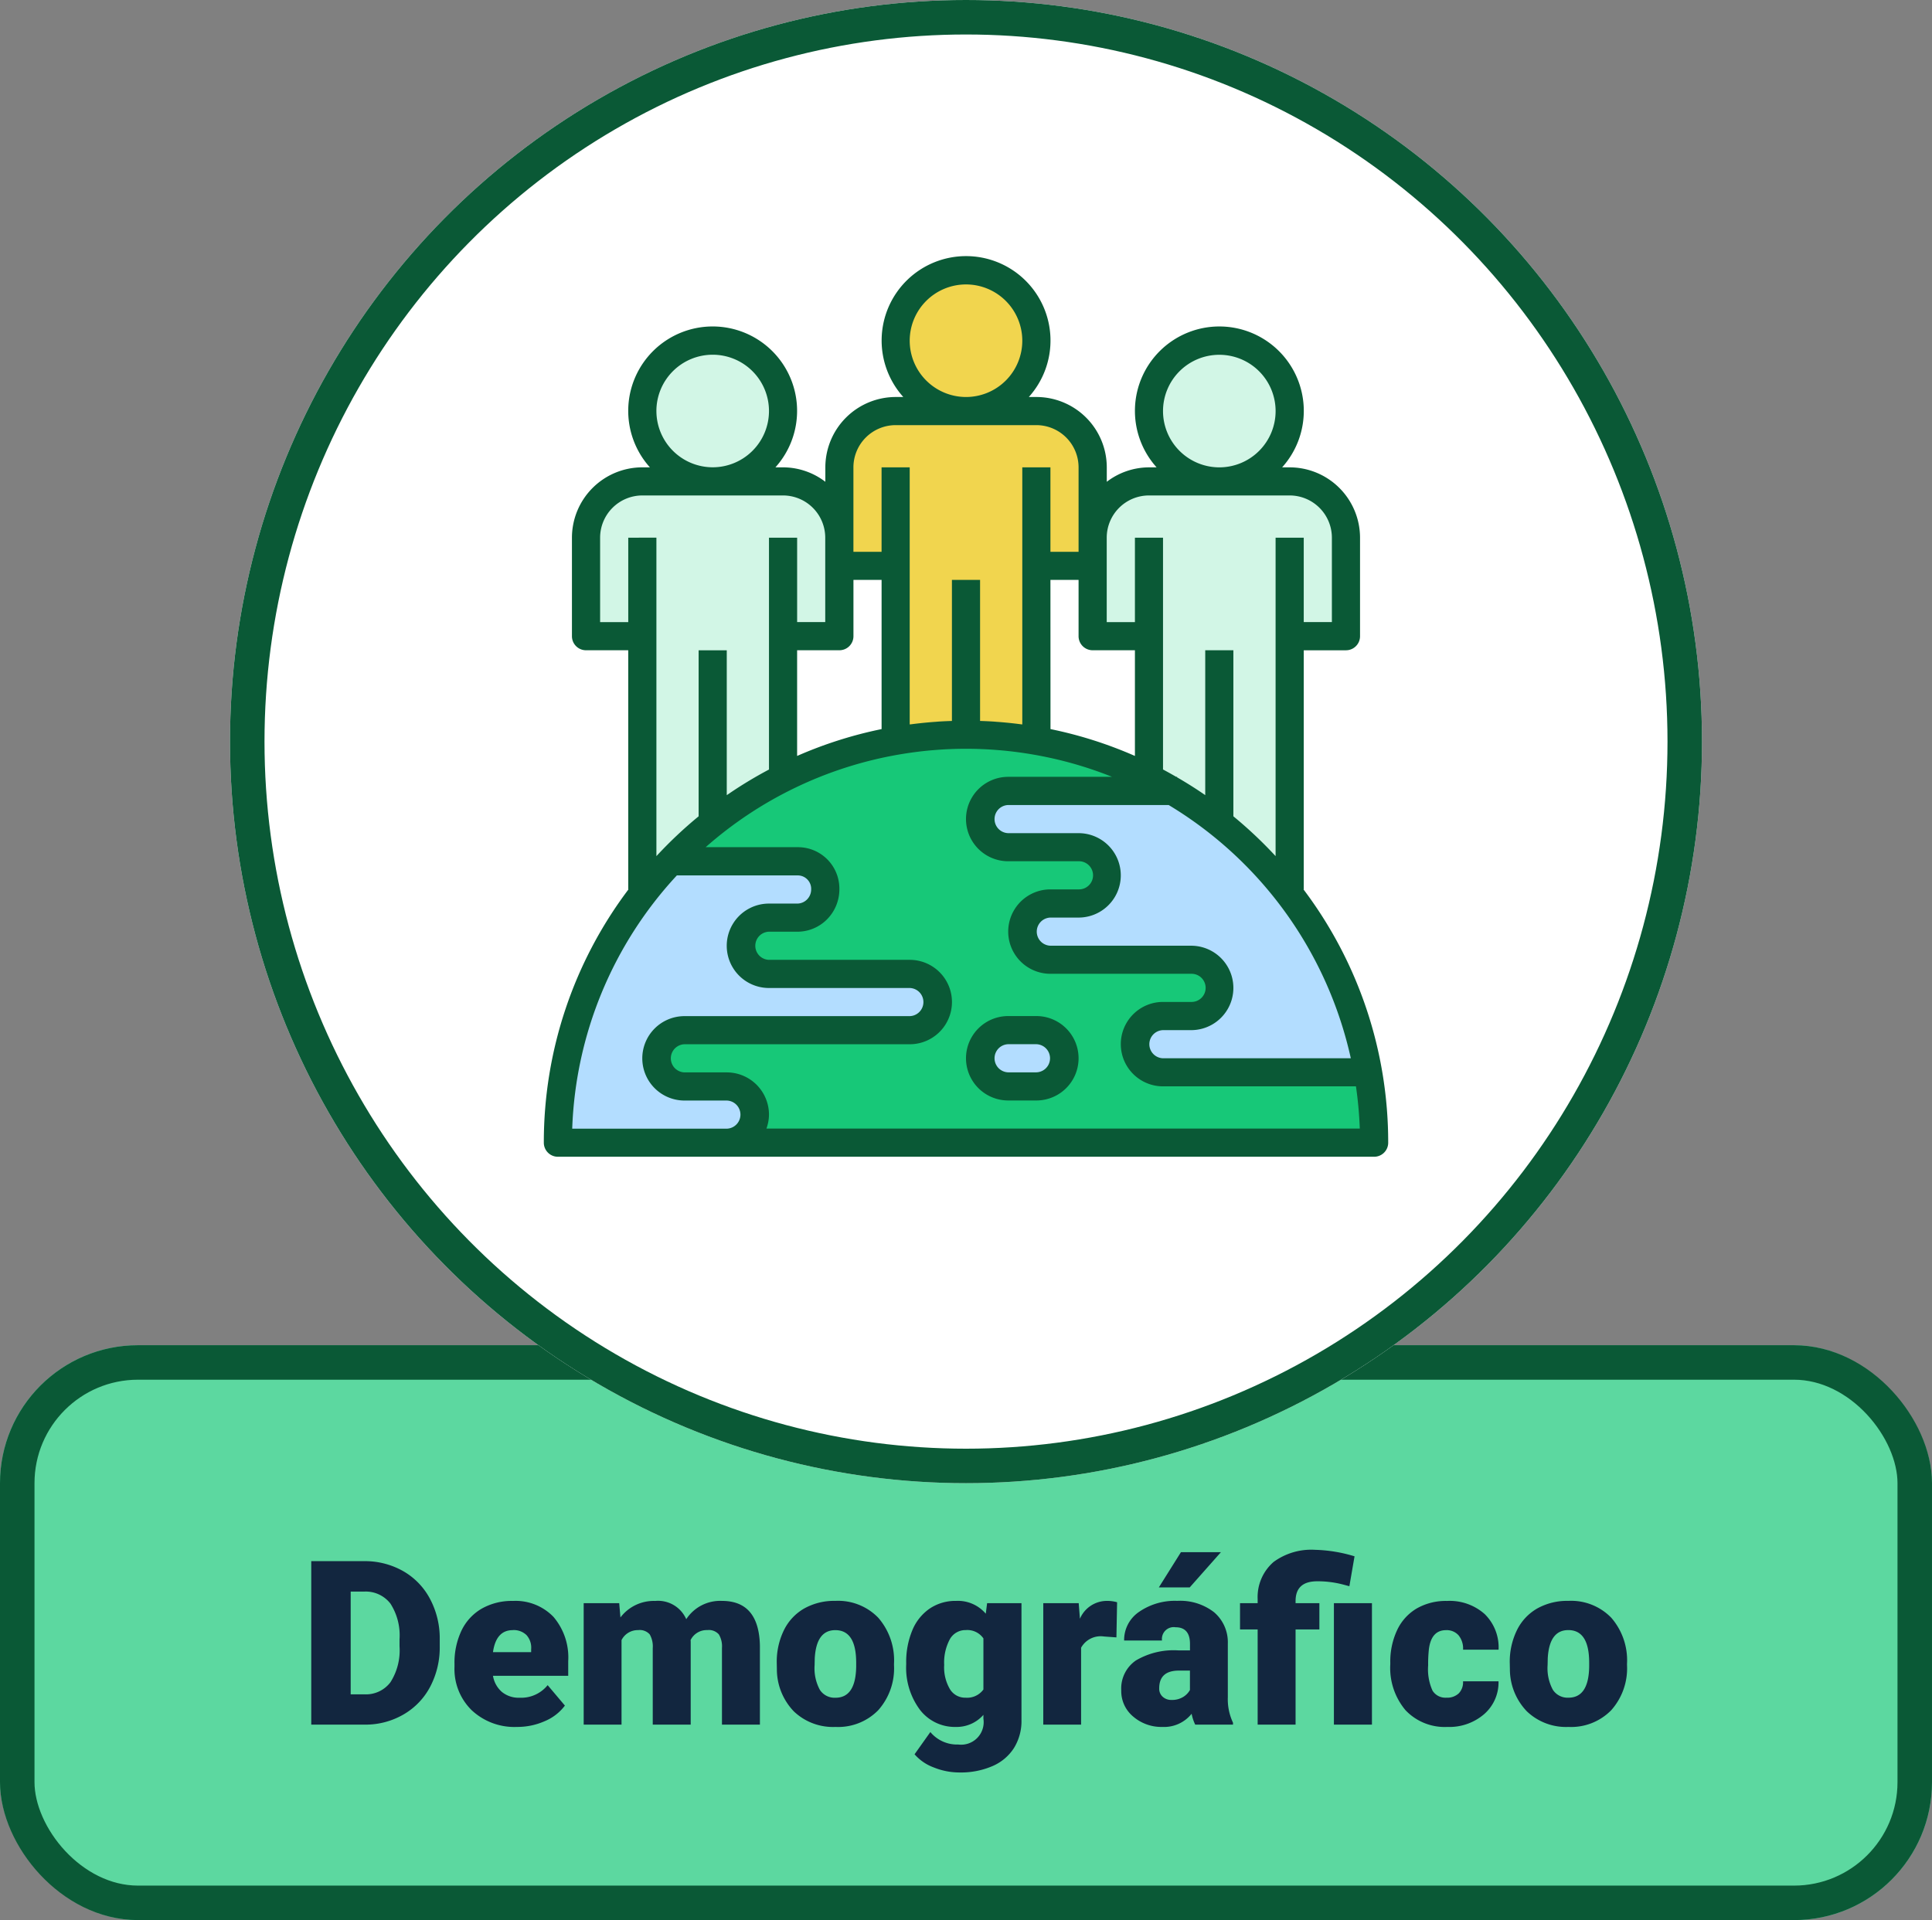 <svg xmlns="http://www.w3.org/2000/svg" width="168" height="167" viewBox="0 0 168 167">
  <rect x="0" y="0" width="168" height="167" fill="#808080" stroke="none"/>
  <g id="Grupo_99464" data-name="Grupo 99464" transform="translate(-616.919 -1402)">
    <g id="Rectángulo_32953" data-name="Rectángulo 32953" transform="translate(616.919 1519)" fill="#5cd8a0" stroke="#0a5936" stroke-width="3">
      <rect width="168" height="50" rx="12" stroke="none"/>
      <rect x="1.5" y="1.5" width="165" height="47" rx="10.5" fill="none"/>
    </g>
    <path id="Feature_One" data-name="Feature One" d="M-56.934,0V-14.219h4.58a6.737,6.737,0,0,1,3.389.854,6.006,6.006,0,0,1,2.349,2.412,7.283,7.283,0,0,1,.854,3.491v.654a7.325,7.325,0,0,1-.825,3.5A6.032,6.032,0,0,1-48.911-.884,6.589,6.589,0,0,1-52.256,0Zm3.428-11.572v8.936h1.191a2.666,2.666,0,0,0,2.266-1.05,5.145,5.145,0,0,0,.791-3.12v-.615a5.1,5.1,0,0,0-.791-3.105,2.713,2.713,0,0,0-2.3-1.045ZM-39.043.2a5.432,5.432,0,0,1-3.936-1.45,5.008,5.008,0,0,1-1.5-3.774V-5.3a6.489,6.489,0,0,1,.6-2.861,4.395,4.395,0,0,1,1.753-1.919,5.292,5.292,0,0,1,2.734-.679A4.574,4.574,0,0,1-35.879-9.38,5.43,5.43,0,0,1-34.59-5.527v1.279h-6.543a2.372,2.372,0,0,0,.771,1.4,2.3,2.3,0,0,0,1.543.508,2.958,2.958,0,0,0,2.441-1.094l1.5,1.777A4.2,4.2,0,0,1-36.616-.308,5.891,5.891,0,0,1-39.043.2Zm-.371-8.418q-1.445,0-1.719,1.914h3.32v-.254a1.63,1.63,0,0,0-.4-1.226A1.593,1.593,0,0,0-39.414-8.223Zm9.258-2.344.107,1.24a3.633,3.633,0,0,1,3.018-1.436A2.675,2.675,0,0,1-24.326-9.17a3.517,3.517,0,0,1,3.105-1.592q3.213,0,3.3,3.887V0h-3.3V-6.67a2.014,2.014,0,0,0-.273-1.182,1.164,1.164,0,0,0-1-.371,1.559,1.559,0,0,0-1.455.869l.01.137V0h-3.3V-6.65a2.117,2.117,0,0,0-.264-1.2,1.161,1.161,0,0,0-1.006-.371,1.578,1.578,0,0,0-1.445.869V0h-3.291V-10.566Zm13.7,5.186A6.236,6.236,0,0,1-15.84-8.2a4.4,4.4,0,0,1,1.768-1.9,5.323,5.323,0,0,1,2.705-.664,4.858,4.858,0,0,1,3.74,1.47,5.64,5.64,0,0,1,1.367,4v.117A5.472,5.472,0,0,1-7.632-1.255,4.871,4.871,0,0,1-11.348.2a4.927,4.927,0,0,1-3.623-1.353,5.29,5.29,0,0,1-1.475-3.667Zm3.291.205a3.932,3.932,0,0,0,.459,2.148,1.529,1.529,0,0,0,1.357.684q1.758,0,1.8-2.705v-.332q0-2.842-1.816-2.842-1.65,0-1.787,2.451ZM-5.2-5.361a7.134,7.134,0,0,1,.527-2.832,4.245,4.245,0,0,1,1.514-1.9,3.99,3.99,0,0,1,2.295-.669A3.173,3.173,0,0,1,1.719-9.648l.117-.918H4.824V-.4a4.455,4.455,0,0,1-.649,2.427,4.167,4.167,0,0,1-1.88,1.582A6.91,6.91,0,0,1-.557,4.16a5.961,5.961,0,0,1-2.251-.439A4.063,4.063,0,0,1-4.473,2.578L-3.1.645A3.018,3.018,0,0,0-.674,1.729,1.96,1.96,0,0,0,1.514-.518V-.85A3.09,3.09,0,0,1-.879.2,3.819,3.819,0,0,1-4-1.284,6.13,6.13,0,0,1-5.2-5.244Zm3.3.205A3.759,3.759,0,0,0-1.406-3.1a1.541,1.541,0,0,0,1.367.757,1.748,1.748,0,0,0,1.553-.713V-7.5A1.7,1.7,0,0,0-.02-8.223,1.551,1.551,0,0,0-1.4-7.437,4.287,4.287,0,0,0-1.895-5.156Zm14.98-2.432L12-7.666a1.947,1.947,0,0,0-1.992.977V0H6.719V-10.566H9.8l.107,1.357a2.548,2.548,0,0,1,2.314-1.553,3.209,3.209,0,0,1,.918.117ZM19.932,0a3.716,3.716,0,0,1-.312-.947A3.06,3.06,0,0,1,17.08.2a3.749,3.749,0,0,1-2.539-.9A2.875,2.875,0,0,1,13.5-2.979a2.955,2.955,0,0,1,1.27-2.6,6.468,6.468,0,0,1,3.691-.879h1.016v-.557q0-1.455-1.26-1.455a1.027,1.027,0,0,0-1.172,1.152H13.75a2.955,2.955,0,0,1,1.3-2.49,5.474,5.474,0,0,1,3.325-.957,4.8,4.8,0,0,1,3.193.986,3.429,3.429,0,0,1,1.2,2.705v4.678a4.79,4.79,0,0,0,.449,2.227V0ZM17.871-2.148a1.836,1.836,0,0,0,1.021-.264,1.653,1.653,0,0,0,.581-.6V-4.7h-.957Q16.8-4.7,16.8-3.154a.942.942,0,0,0,.3.728A1.1,1.1,0,0,0,17.871-2.148ZM18.691-15h3.477l-2.715,3.066H16.768Zm6.67,15V-8.281H23.828v-2.285h1.533v-.352a4.034,4.034,0,0,1,1.387-3.232,5.541,5.541,0,0,1,3.6-1.055,12.787,12.787,0,0,1,3.438.566l-.449,2.6-.547-.146a8.7,8.7,0,0,0-2.246-.283q-1.885,0-1.885,1.719v.186h2.07v2.285h-2.07V0ZM35.3,0H31.992V-10.566H35.3Zm6.475-2.344a1.464,1.464,0,0,0,1.074-.376,1.379,1.379,0,0,0,.371-1.05h3.086A3.653,3.653,0,0,1,45.063-.918,4.631,4.631,0,0,1,41.855.2,4.689,4.689,0,0,1,38.223-1.25a5.7,5.7,0,0,1-1.328-4v-.137a6.436,6.436,0,0,1,.591-2.827,4.3,4.3,0,0,1,1.7-1.885,5.081,5.081,0,0,1,2.637-.659A4.573,4.573,0,0,1,45.1-9.619a4.053,4.053,0,0,1,1.211,3.1H43.223a1.807,1.807,0,0,0-.4-1.26,1.382,1.382,0,0,0-1.074-.439q-1.279,0-1.494,1.631a11.507,11.507,0,0,0-.068,1.426,4.52,4.52,0,0,0,.381,2.207A1.319,1.319,0,0,0,41.777-2.344Zm5.508-3.037A6.236,6.236,0,0,1,47.9-8.2a4.4,4.4,0,0,1,1.768-1.9,5.323,5.323,0,0,1,2.705-.664,4.858,4.858,0,0,1,3.74,1.47,5.64,5.64,0,0,1,1.367,4v.117a5.472,5.472,0,0,1-1.372,3.921A4.871,4.871,0,0,1,52.393.2,4.927,4.927,0,0,1,48.77-1.157a5.29,5.29,0,0,1-1.475-3.667Zm3.291.205a3.932,3.932,0,0,0,.459,2.148,1.529,1.529,0,0,0,1.357.684q1.758,0,1.8-2.705v-.332q0-2.842-1.816-2.842-1.65,0-1.787,2.451Z" transform="translate(700.919 1552)" fill="#12263f"/>
    <g id="Grupo_97120" data-name="Grupo 97120" transform="translate(-19 -28)">
      <g id="Elipse_4454" data-name="Elipse 4454" transform="translate(655.919 1430)" fill="#fff" stroke="#0a5936" stroke-width="3">
        <ellipse cx="64" cy="64.5" rx="64" ry="64.5" stroke="none"/>
        <ellipse cx="64" cy="64.5" rx="62.5" ry="63" fill="none"/>
      </g>
      <g id="poblacion" transform="translate(667.208 1452.292)">
        <path id="Trazado_140936" data-name="Trazado 140936" d="M188.895,101.461v15.22h0q.7-.123,1.418-.217l.21-.027c.422-.054.844-.1,1.271-.141.2-.018.4-.031.595-.045.322-.023.642-.05.967-.065.548-.026,1.1-.042,1.656-.042s1.107.016,1.657.042c.324.015.645.042.967.065.2.015.4.027.595.045.426.038.849.087,1.27.141l.21.027c.476.062.948.136,1.418.217h0v-15.22h4.895V92.895A4.9,4.9,0,0,0,201.132,88H188.895A4.9,4.9,0,0,0,184,92.895v8.566Z" transform="translate(-142.302 -74.539)" fill="#f1d54e"/>
        <path id="Trazado_140937" data-name="Trazado 140937" d="M124.053,301.369a2.447,2.447,0,1,1,0-4.895H126.5a2.447,2.447,0,0,0,0-4.895H114.264a2.447,2.447,0,1,1,0-4.895h2.447a2.447,2.447,0,0,0,0-4.895h-6.118a2.447,2.447,0,1,1,0-4.895h14.167l-1.93-1.127a35.241,35.241,0,0,0-9.791-3.231q-.7-.123-1.418-.217l-.21-.027c-.422-.054-.844-.1-1.27-.141-.2-.018-.4-.031-.595-.045-.322-.023-.642-.05-.967-.065-.549-.027-1.1-.043-1.657-.043s-1.107.016-1.657.042c-.324.015-.645.042-.967.065-.2.015-.4.027-.595.045-.426.038-.849.087-1.271.141l-.21.027c-.476.062-.948.136-1.418.217a35.242,35.242,0,0,0-9.791,3.231l-3.434,2.006a35.641,35.641,0,0,0-6.342,5.24l11.071,0a2.376,2.376,0,0,1,2.376,2.376v.061a2.448,2.448,0,0,1-2.446,2.46H89.786a2.448,2.448,0,0,0,0,4.9h12.237a2.447,2.447,0,0,1,.006,4.895H82.44a2.447,2.447,0,0,0,.007,4.895h3.671a2.447,2.447,0,1,1,0,4.895h56.29a35.743,35.743,0,0,0-.536-6.118Zm-11.013,1.224h-2.447a2.447,2.447,0,0,1,0-4.895h2.447a2.447,2.447,0,0,1,0,4.895Z" transform="translate(-54.21 -230.394)" fill="#17c878"/>
        <g id="Grupo_97117" data-name="Grupo 97117" transform="translate(17.224 46.501)">
          <path id="Trazado_140938" data-name="Trazado 140938" d="M266.447,304a2.447,2.447,0,0,0,0,4.895h6.118a2.447,2.447,0,0,1,0,4.895h-2.447a2.447,2.447,0,0,0,0,4.895h12.237a2.447,2.447,0,0,1,0,4.895h-2.447a2.447,2.447,0,0,0,0,4.895h17.819A35.483,35.483,0,0,0,282.5,305.1l-1.889-1.1Z" transform="translate(-227.289 -304)" fill="#b3ddff"/>
          <path id="Trazado_140939" data-name="Trazado 140939" d="M41.132,366.013a2.447,2.447,0,0,0-2.447-2.447H35.013a2.447,2.447,0,0,1-.007-4.895H54.6a2.447,2.447,0,0,0-.006-4.895H42.355a2.447,2.447,0,0,1,0-4.895H44.8a2.448,2.448,0,0,0,2.446-2.46v-.061a2.376,2.376,0,0,0-2.376-2.376l-11.071,0A35.356,35.356,0,0,0,24,368.46H38.684A2.447,2.447,0,0,0,41.132,366.013Z" transform="translate(-24 -337.868)" fill="#b3ddff"/>
          <path id="Trazado_140940" data-name="Trazado 140940" d="M268.895,440h-2.447a2.447,2.447,0,0,0,0,4.895h2.447a2.447,2.447,0,0,0,0-4.895Z" transform="translate(-227.289 -419.197)" fill="#b3ddff"/>
        </g>
        <ellipse id="Elipse_4451" data-name="Elipse 4451" cx="6.5" cy="6" rx="6.5" ry="6" transform="translate(46 1.594)" fill="#f1d54e"/>
        <g id="Grupo_97118" data-name="Grupo 97118" transform="translate(19.671 7.073)">
          <circle id="Elipse_4452" data-name="Elipse 4452" cx="6.5" cy="6.5" r="6.5" transform="translate(48.329 -0.479)" fill="#d2f6e6"/>
          <circle id="Elipse_4453" data-name="Elipse 4453" cx="6.5" cy="6.5" r="6.5" transform="translate(4.329 -0.479)" fill="#d2f6e6"/>
          <path id="Trazado_140941" data-name="Trazado 140941" d="M57.132,141.461h4.895v-8.566A4.9,4.9,0,0,0,57.132,128H44.895A4.9,4.9,0,0,0,40,132.895v8.566h4.895v22.027l6.118-6.118L53.7,155.8l3.434-2.006Z" transform="translate(-40 -115.494)" fill="#d2f6e6"/>
          <path id="Trazado_140942" data-name="Trazado 140942" d="M328,141.461h4.895v12.334l1.93,1.127,1.889,1.1,2.3,1.344,6.118,6.118V141.461h4.895v-8.566A4.9,4.9,0,0,0,345.132,128H332.895A4.9,4.9,0,0,0,328,132.895v8.566Z" transform="translate(-283.947 -115.494)" fill="#d2f6e6"/>
        </g>
        <g id="Grupo_97119" data-name="Grupo 97119" transform="translate(16)">
          <path id="Trazado_140943" data-name="Trazado 140943" d="M262.118,432h-2.447a3.671,3.671,0,1,0,0,7.342h2.447a3.671,3.671,0,0,0,0-7.342Zm0,4.895h-2.447a1.224,1.224,0,0,1,0-2.447h2.447a1.224,1.224,0,0,1,0,2.447Z" transform="translate(-219.289 -365.92)" fill="#0a5936"/>
          <path id="Trazado_140944" data-name="Trazado 140944" d="M82.08,55.066v-20.8h3.671a1.223,1.223,0,0,0,1.224-1.224V24.474a6.125,6.125,0,0,0-6.118-6.118H80.2a7.342,7.342,0,1,0-10.915,0h-.661a6.055,6.055,0,0,0-3.671,1.256V18.355a6.125,6.125,0,0,0-6.118-6.118h-.661a7.342,7.342,0,1,0-10.915,0h-.661a6.125,6.125,0,0,0-6.118,6.118v1.256A6.055,6.055,0,0,0,36.8,18.355h-.661a7.342,7.342,0,1,0-10.915,0h-.661a6.125,6.125,0,0,0-6.118,6.118V33.04a1.223,1.223,0,0,0,1.224,1.224h3.671v20.8h.02A36.522,36.522,0,0,0,16,77.093a1.223,1.223,0,0,0,1.224,1.224H88.2a1.223,1.223,0,0,0,1.224-1.224A36.522,36.522,0,0,0,82.06,55.066ZM69.843,13.461a4.895,4.895,0,1,1,4.895,4.895A4.9,4.9,0,0,1,69.843,13.461ZM68.619,20.8H80.856a3.676,3.676,0,0,1,3.671,3.671v7.342H82.08V24.474H79.632V52.169a37.2,37.2,0,0,0-3.671-3.463V34.264H73.514v12.6q-1.189-.822-2.447-1.547v-.044h-.077c-.379-.219-.76-.433-1.147-.639V24.474H67.4v7.342H64.948V24.474A3.676,3.676,0,0,1,68.619,20.8ZM72.29,59.961H60.053a1.224,1.224,0,0,1,0-2.447H62.5a3.671,3.671,0,0,0,0-7.342H56.382a1.224,1.224,0,0,1,0-2.447H70.335A34.366,34.366,0,0,1,86.173,69.751H69.843a1.224,1.224,0,0,1,0-2.447H72.29a3.671,3.671,0,1,0,0-7.342ZM60.053,28.145H62.5V33.04a1.223,1.223,0,0,0,1.224,1.224H67.4v9.192a36.393,36.393,0,0,0-7.342-2.336ZM47.816,7.342a4.895,4.895,0,1,1,4.895,4.895A4.9,4.9,0,0,1,47.816,7.342ZM42.921,18.355a3.676,3.676,0,0,1,3.671-3.671H58.829A3.676,3.676,0,0,1,62.5,18.355V25.7H60.053V18.355H57.606V40.715c-.033,0-.067-.006-.1-.01q-1.057-.14-2.134-.217c-.116-.009-.233-.02-.349-.027-.361-.022-.723-.037-1.088-.049V28.145H51.487V40.413c-.363.012-.727.027-1.088.049-.116.007-.232.018-.349.027q-1.076.077-2.134.217c-.033,0-.067.006-.1.01V18.355H45.369V25.7H42.921V18.355Zm-4.895,25.1V34.264H41.7a1.223,1.223,0,0,0,1.224-1.224V28.145h2.447V41.121A36.389,36.389,0,0,0,38.027,43.456Zm-12.237-30a4.895,4.895,0,1,1,4.895,4.895A4.9,4.9,0,0,1,25.79,13.461ZM23.342,24.474v7.342H20.895V24.474A3.676,3.676,0,0,1,24.566,20.8H36.8a3.676,3.676,0,0,1,3.671,3.671v7.342H38.027V24.474H35.579V44.638a36.6,36.6,0,0,0-3.671,2.23v-12.6H29.461V48.707A36.911,36.911,0,0,0,25.79,52.17v-27.7Zm-4.873,51.4a34.134,34.134,0,0,1,9.1-22.027l10.525,0a1.168,1.168,0,0,1,1.153,1.214,1.236,1.236,0,0,1-.36.879,1.207,1.207,0,0,1-.861.357H35.577a3.671,3.671,0,0,0,0,7.342H47.816a1.224,1.224,0,0,1,.006,2.447H28.23a3.671,3.671,0,0,0,.007,7.342h3.671a1.224,1.224,0,0,1,0,2.447Zm16.885,0a3.63,3.63,0,0,0,.225-1.224,3.676,3.676,0,0,0-3.671-3.671H28.237a1.224,1.224,0,0,1-.007-2.447H47.822a3.671,3.671,0,0,0-.006-7.342H35.579a1.224,1.224,0,0,1,0-2.447H38.03a3.634,3.634,0,0,0,2.6-1.078A3.709,3.709,0,0,0,41.7,54.992a3.6,3.6,0,0,0-3.6-3.6H30.073a34.16,34.16,0,0,1,16.77-8.052q1.441-.248,2.872-.376l.138-.01a33.785,33.785,0,0,1,5.717,0l.138.01q1.432.127,2.872.376a34.025,34.025,0,0,1,6.831,1.933H56.382a3.671,3.671,0,1,0,0,7.342H62.5a1.224,1.224,0,1,1,0,2.447H60.053a3.671,3.671,0,0,0,0,7.342H72.29a1.224,1.224,0,1,1,0,2.447H69.843a3.671,3.671,0,0,0,0,7.342H86.62a34.209,34.209,0,0,1,.333,3.671h-51.6Z" transform="translate(-16)" fill="#0a5936"/>
        </g>
      </g>
    </g>
  </g>
</svg>
